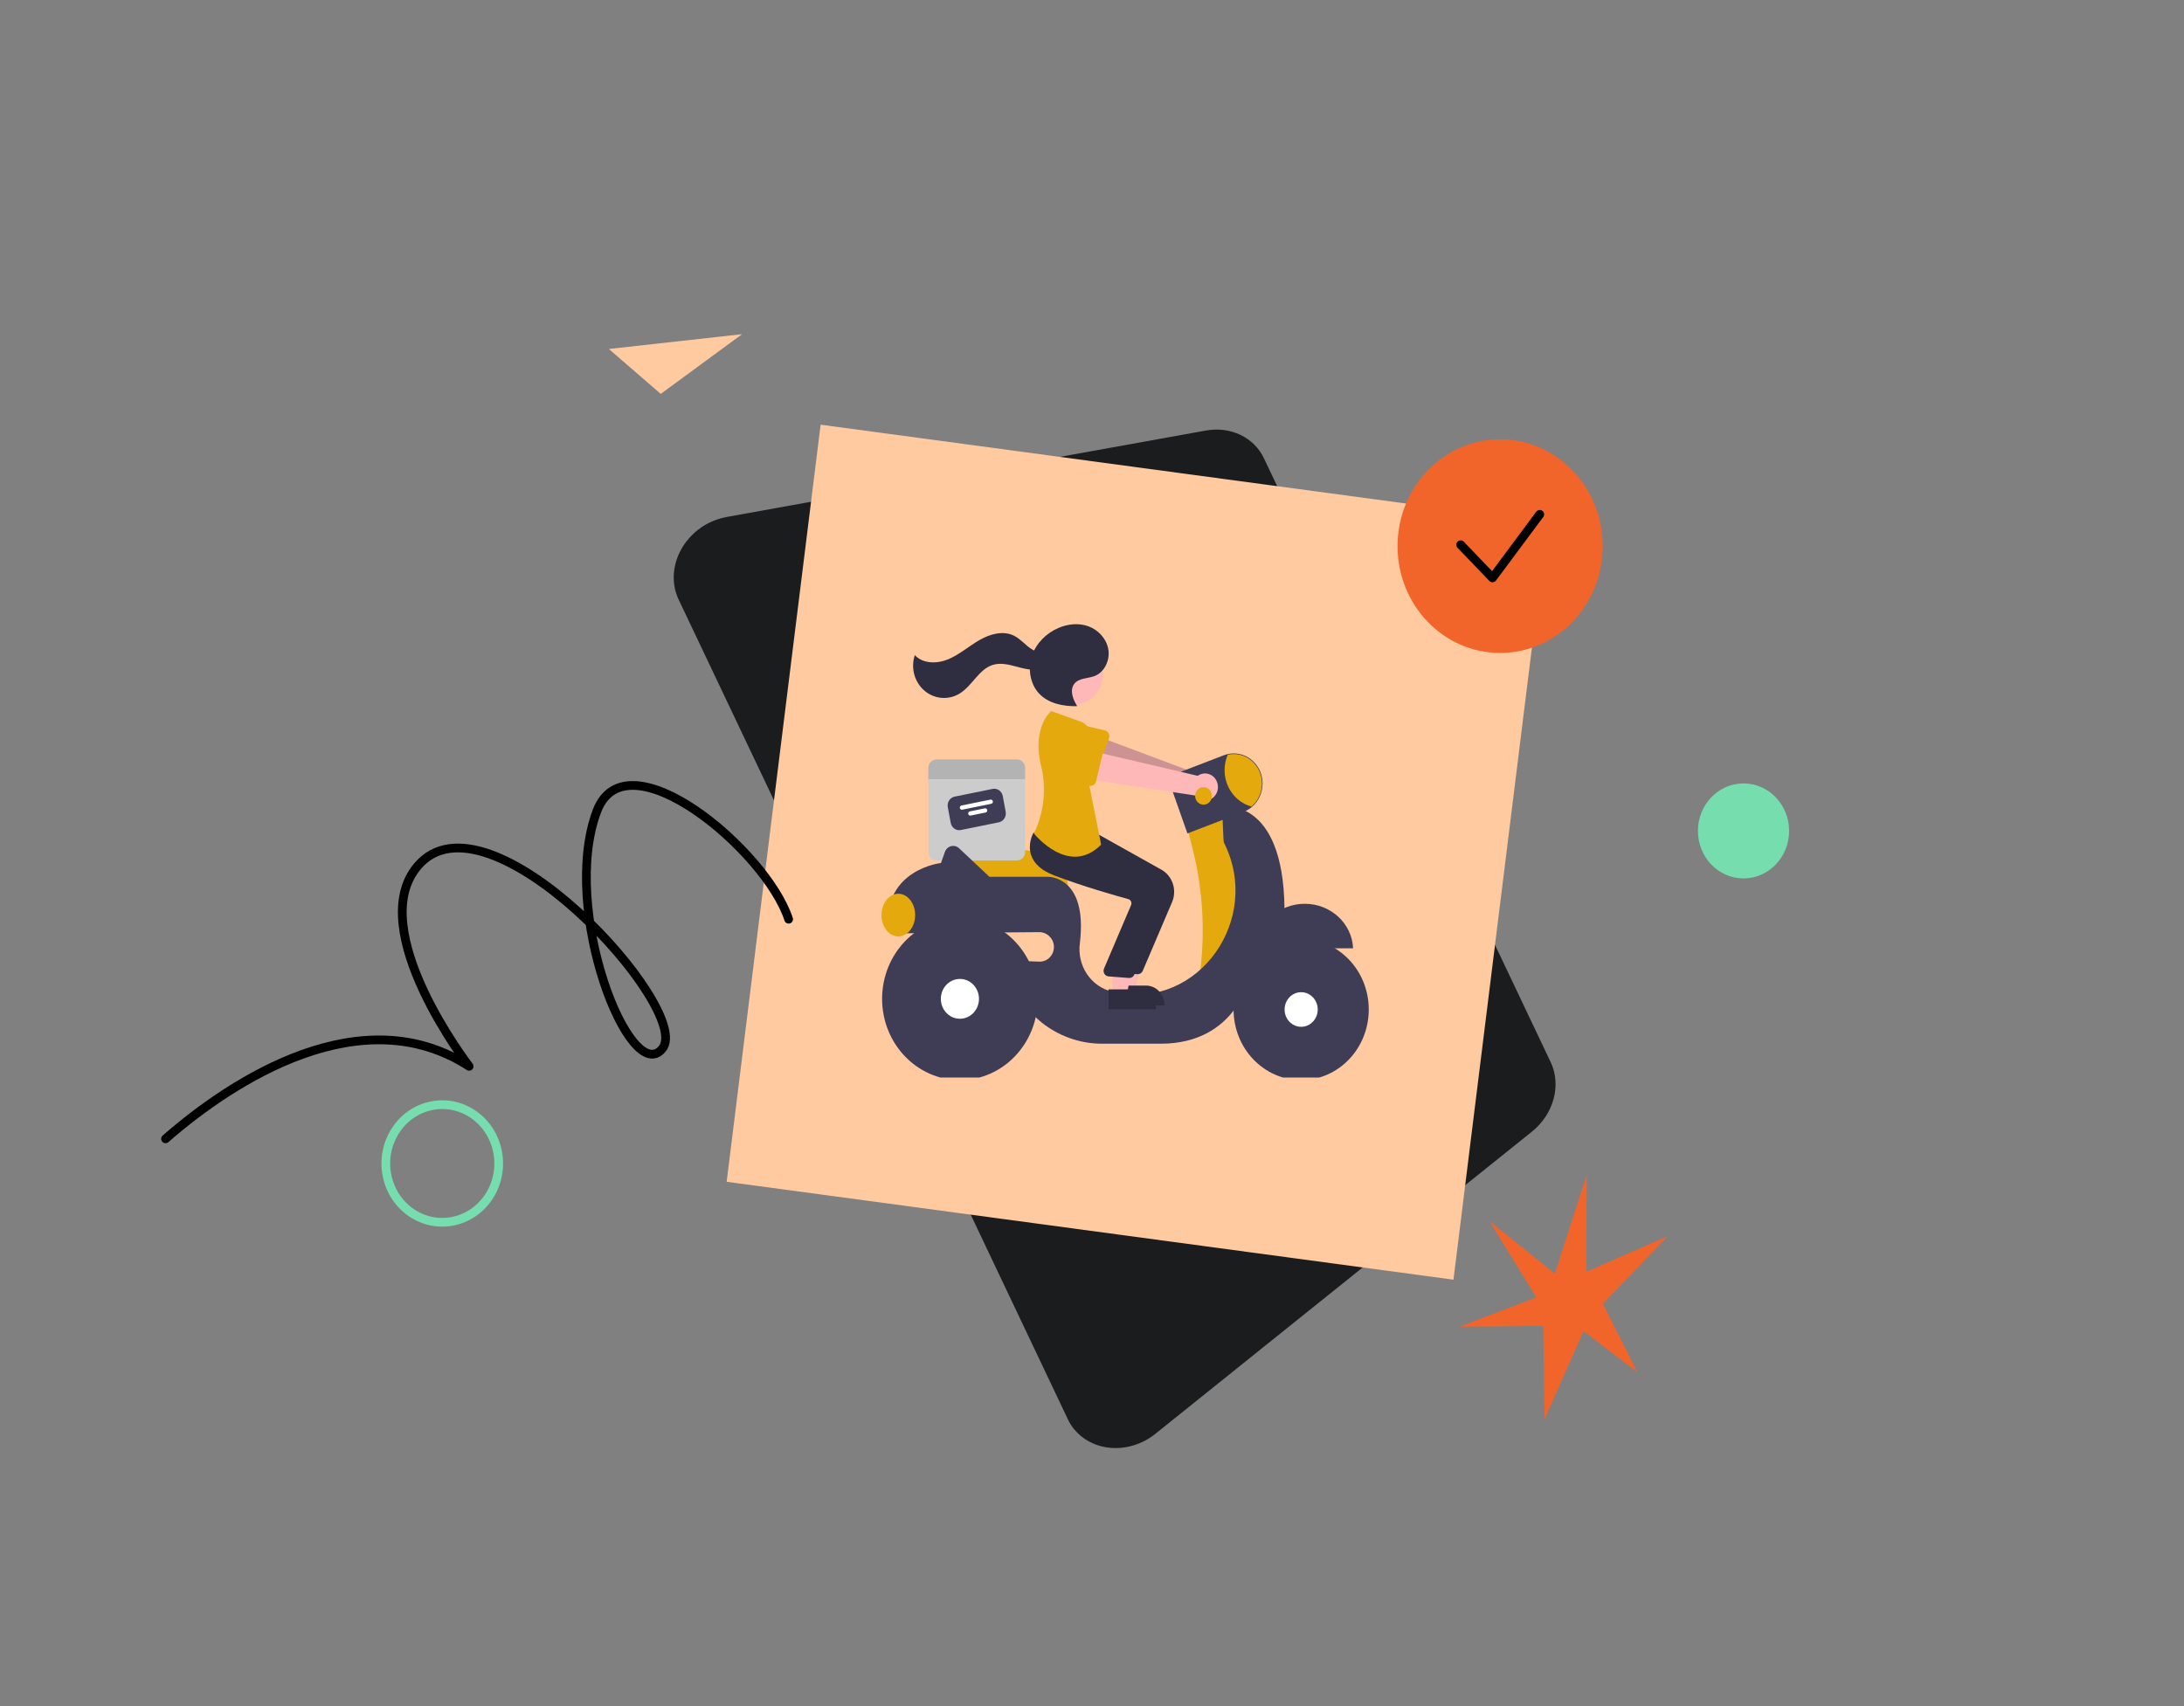 <svg width="375" height="293" viewBox="0 0 375 293" fill="none" xmlns="http://www.w3.org/2000/svg">
<rect x="0" y="0" width="375" height="293" fill="#808080" stroke="none"/>
<path d="M196.46 247.458C197.133 247.111 197.766 246.699 198.359 246.228L263.065 194.298C264.87 192.838 266.17 190.87 266.754 188.719C267.338 186.565 267.171 184.353 266.28 182.439L217.034 78.719C216.199 76.949 214.784 75.533 212.986 74.674C211.188 73.817 209.102 73.558 207.023 73.936L124.685 88.789C123.626 88.992 122.59 89.348 121.615 89.846C119.205 91.089 117.316 93.167 116.36 95.623C115.406 98.077 115.46 100.709 116.517 102.938L183.361 243.725C183.652 244.352 184.024 244.933 184.467 245.461C185.813 247.085 187.732 248.164 189.907 248.525C192.084 248.889 194.393 248.513 196.46 247.458Z" fill="#1B1C1D"/>
<path d="M265.699 89.733L140.904 72.925L124.77 202.934L249.565 219.745L265.699 89.733Z" fill="#FFCAA0"/>
<g clip-path="url(#clip0_1136_6928)">
<path d="M183.44 152.971H163.637L163.427 146.612C163.418 146.337 163.466 146.062 163.569 145.808C163.671 145.554 163.825 145.325 164.019 145.139C164.214 144.953 164.445 144.813 164.697 144.729C164.948 144.645 165.214 144.618 165.476 144.652L177 146.126H177.001C178.71 146.13 180.347 146.842 181.554 148.105C182.761 149.368 183.439 151.079 183.44 152.863V152.971Z" fill="#E4A90D"/>
<path d="M174.614 130.417H160.803C160.619 130.417 160.437 130.455 160.268 130.528C160.098 130.601 159.944 130.709 159.814 130.845C159.684 130.98 159.581 131.141 159.511 131.319C159.44 131.496 159.404 131.686 159.404 131.878V146.302C159.404 146.494 159.44 146.684 159.511 146.861C159.581 147.038 159.684 147.199 159.814 147.335C159.944 147.47 160.098 147.578 160.268 147.651C160.437 147.725 160.619 147.763 160.803 147.762H174.614C174.798 147.763 174.98 147.725 175.149 147.651C175.319 147.578 175.473 147.47 175.603 147.335C175.733 147.199 175.836 147.038 175.906 146.861C175.977 146.684 176.013 146.494 176.013 146.302V131.878C176.013 131.686 175.977 131.496 175.906 131.319C175.836 131.141 175.733 130.98 175.603 130.845C175.473 130.709 175.319 130.601 175.149 130.528C174.98 130.455 174.798 130.417 174.614 130.417Z" fill="#CCCCCC"/>
<path d="M171.503 141.203L164.982 142.529C164.596 142.607 164.195 142.522 163.868 142.292C163.542 142.062 163.316 141.706 163.24 141.302L162.739 138.614C162.664 138.21 162.745 137.792 162.965 137.45C163.186 137.109 163.526 136.873 163.913 136.794L170.434 135.468C170.821 135.39 171.222 135.475 171.548 135.705C171.875 135.935 172.101 136.291 172.177 136.694L172.678 139.383C172.753 139.787 172.671 140.205 172.451 140.546C172.231 140.888 171.89 141.124 171.503 141.203Z" fill="#3F3D56"/>
<path d="M170.199 138.025L165.222 139.037C165.131 139.056 165.037 139.036 164.96 138.982C164.883 138.928 164.83 138.844 164.812 138.749C164.795 138.654 164.814 138.555 164.866 138.475C164.917 138.395 164.998 138.339 165.089 138.321L170.065 137.308C170.156 137.29 170.25 137.31 170.327 137.364C170.404 137.418 170.457 137.502 170.475 137.597C170.493 137.692 170.474 137.791 170.422 137.871C170.37 137.951 170.29 138.007 170.199 138.025Z" fill="white"/>
<path d="M169.232 139.523L166.657 140.047C166.566 140.065 166.472 140.045 166.395 139.991C166.318 139.937 166.265 139.853 166.247 139.758C166.23 139.663 166.249 139.565 166.301 139.484C166.353 139.404 166.433 139.349 166.524 139.33L169.098 138.807C169.143 138.797 169.189 138.798 169.234 138.807C169.279 138.817 169.322 138.835 169.36 138.862C169.398 138.889 169.431 138.923 169.456 138.963C169.482 139.003 169.499 139.048 169.508 139.095C169.517 139.142 169.516 139.191 169.507 139.238C169.498 139.285 169.48 139.329 169.455 139.369C169.429 139.409 169.396 139.443 169.358 139.469C169.319 139.496 169.277 139.514 169.232 139.523Z" fill="white"/>
<path d="M176.013 131.878V133.795H159.404V131.878C159.404 131.686 159.44 131.496 159.511 131.319C159.581 131.141 159.684 130.98 159.814 130.845C159.944 130.709 160.098 130.601 160.268 130.528C160.437 130.455 160.619 130.417 160.803 130.417H174.614C174.798 130.417 174.98 130.455 175.149 130.528C175.319 130.601 175.473 130.709 175.603 130.845C175.733 130.98 175.836 131.141 175.906 131.319C175.977 131.496 176.013 131.686 176.013 131.878Z" fill="#B3B3B3"/>
<path d="M209.178 134.394C209.082 134.07 208.92 133.773 208.702 133.522C208.484 133.272 208.216 133.074 207.917 132.944C207.619 132.813 207.296 132.752 206.972 132.766C206.648 132.779 206.331 132.867 206.044 133.022L187.042 125.902L186.205 130.86L205.146 136.299C205.428 136.787 205.872 137.15 206.393 137.319C206.914 137.488 207.476 137.452 207.973 137.217C208.47 136.982 208.867 136.565 209.089 136.044C209.311 135.524 209.343 134.937 209.178 134.394Z" fill="#FFB8B8"/>
<path opacity="0.2" d="M209.178 134.394C209.082 134.07 208.92 133.773 208.702 133.522C208.484 133.272 208.216 133.074 207.917 132.944C207.619 132.813 207.296 132.752 206.972 132.766C206.648 132.779 206.331 132.867 206.044 133.022L187.042 125.902L186.205 130.86L205.146 136.299C205.428 136.787 205.872 137.15 206.393 137.319C206.914 137.488 207.476 137.452 207.973 137.217C208.47 136.982 208.867 136.565 209.089 136.044C209.311 135.524 209.343 134.937 209.178 134.394Z" fill="black"/>
<path d="M190.415 126.806L188.621 131.702C188.57 131.841 188.49 131.967 188.389 132.072C188.287 132.176 188.164 132.256 188.03 132.307C187.896 132.358 187.752 132.377 187.61 132.365C187.468 132.353 187.33 132.308 187.205 132.235L182.844 129.672C182.164 129.395 181.616 128.848 181.321 128.149C181.026 127.451 181.008 126.659 181.271 125.948C181.534 125.236 182.057 124.662 182.725 124.352C183.392 124.042 184.15 124.021 184.833 124.294L189.702 125.422C189.842 125.454 189.973 125.518 190.087 125.608C190.201 125.698 190.295 125.812 190.362 125.944C190.43 126.075 190.47 126.22 190.479 126.369C190.488 126.518 190.466 126.667 190.415 126.806Z" fill="#E4A90D"/>
<path d="M210.674 138.928L203.865 142.16L204.759 145.674C206.486 152.461 206.944 159.532 206.109 166.5L211.087 167.585L215.213 156.596L213.769 144.099L210.674 138.928Z" fill="#E4A90D"/>
<path d="M224.033 155.194C219.56 155.194 215.914 158.591 215.737 162.844H232.329C232.152 158.591 228.506 155.194 224.033 155.194Z" fill="#3F3D56"/>
<path d="M220.551 155.929C220.318 136.731 209.849 138.497 209.849 138.497C209.849 138.497 210.044 144.473 210.139 144.658C216.81 157.841 205.8 173.295 191.784 170.452C191.52 170.399 191.266 170.344 191.023 170.289C189.247 169.902 187.679 168.823 186.638 167.271C185.597 165.72 185.161 163.812 185.419 161.937C186.799 150.358 179.932 150.563 179.932 150.563H169.892L164.677 145.662C164.493 145.489 164.271 145.366 164.031 145.303C163.791 145.24 163.54 145.24 163.299 145.302C163.059 145.364 162.837 145.487 162.652 145.659C162.468 145.832 162.327 146.049 162.241 146.291L161.57 148.193C161.57 148.193 151.667 149.27 152.492 159.398H155.554C155.546 159.685 155.557 159.973 155.587 160.259L178.437 160.065C179.776 160.054 180.958 161.187 180.964 162.586C180.965 162.927 180.901 163.264 180.775 163.578C180.648 163.892 180.463 164.176 180.229 164.414C179.995 164.651 179.717 164.836 179.413 164.959C179.109 165.082 178.784 165.139 178.458 165.128L174.774 165C173.64 170.279 176.425 173.834 179.494 176.07C182.383 178.144 185.812 179.244 189.318 179.221H199.326C212.324 179.221 214.594 167.801 214.594 167.801C221.402 164.784 220.551 155.929 220.551 155.929Z" fill="#3F3D56"/>
<path d="M223.414 185.47C229.824 185.47 235.02 180.044 235.02 173.35C235.02 166.656 229.824 161.229 223.414 161.229C217.005 161.229 211.809 166.656 211.809 173.35C211.809 180.044 217.005 185.47 223.414 185.47Z" fill="#3F3D56"/>
<path d="M223.414 176.319C224.985 176.319 226.258 174.989 226.258 173.349C226.258 171.708 224.985 170.378 223.414 170.378C221.843 170.378 220.569 171.708 220.569 173.349C220.569 174.989 221.843 176.319 223.414 176.319Z" fill="white"/>
<path d="M164.82 185.47C172.198 185.47 178.179 179.224 178.179 171.518C178.179 163.813 172.198 157.566 164.82 157.566C157.442 157.566 151.461 163.813 151.461 171.518C151.461 179.224 157.442 185.47 164.82 185.47Z" fill="#3F3D56"/>
<path d="M164.82 174.938C166.628 174.938 168.094 173.407 168.094 171.518C168.094 169.63 166.628 168.099 164.82 168.099C163.011 168.099 161.546 169.63 161.546 171.518C161.546 173.407 163.011 174.938 164.82 174.938Z" fill="white"/>
<path d="M203.885 143.114L201.435 136.165C201.308 135.803 201.249 135.418 201.264 135.032C201.279 134.647 201.366 134.268 201.521 133.917C201.676 133.567 201.896 133.252 202.167 132.99C202.439 132.728 202.757 132.525 203.104 132.392L210.127 129.692C210.737 129.457 211.385 129.35 212.035 129.377C212.685 129.404 213.323 129.565 213.913 129.849C214.504 130.134 215.034 130.537 215.475 131.036C215.917 131.535 216.259 132.12 216.484 132.757C216.686 133.329 216.79 133.934 216.789 134.544C216.787 135.318 216.619 136.082 216.298 136.78C215.977 137.478 215.512 138.093 214.935 138.58C214.518 138.929 214.05 139.204 213.549 139.396L203.885 143.114Z" fill="#3F3D56"/>
<path d="M216.686 134.545C216.686 135.304 216.522 136.053 216.208 136.736C215.894 137.42 215.437 138.022 214.871 138.497C214.002 138.258 213.194 137.824 212.502 137.225C211.81 136.627 211.251 135.878 210.864 135.031C210.478 134.184 210.272 133.259 210.262 132.321C210.252 131.383 210.438 130.454 210.806 129.598C211.514 129.437 212.247 129.444 212.952 129.618C213.657 129.792 214.315 130.129 214.879 130.603C215.443 131.078 215.898 131.678 216.211 132.36C216.524 133.042 216.686 133.789 216.686 134.545Z" fill="#E4A90D"/>
<path d="M154.246 160.798C155.841 160.798 157.134 159.158 157.134 157.135C157.134 155.112 155.841 153.472 154.246 153.472C152.65 153.472 151.357 155.112 151.357 157.135C151.357 159.158 152.65 160.798 154.246 160.798Z" fill="#E4A90D"/>
<path d="M192.428 170.101H194.957L196.161 163.25L192.427 163.25L192.428 170.101Z" fill="#FFB8B8"/>
<path d="M191.783 169.239L196.764 169.238H196.764C197.181 169.238 197.594 169.324 197.979 169.491C198.364 169.657 198.714 169.901 199.009 170.209C199.304 170.517 199.538 170.883 199.697 171.285C199.857 171.687 199.939 172.118 199.939 172.554V172.661L191.783 172.662L191.783 169.239Z" fill="#2F2E41"/>
<path d="M195.364 167.289C195.334 167.289 195.305 167.288 195.275 167.285L191.775 167.019C191.633 167.005 191.496 166.958 191.375 166.88C191.254 166.802 191.151 166.697 191.075 166.571C190.999 166.446 190.952 166.304 190.937 166.156C190.922 166.008 190.94 165.859 190.989 165.72L195.673 154.727C195.707 154.629 195.721 154.525 195.714 154.422C195.707 154.318 195.679 154.217 195.633 154.124C195.587 154.031 195.522 153.949 195.444 153.884C195.365 153.818 195.274 153.771 195.177 153.745C192.974 153.144 187.322 151.543 182.429 149.669C180.333 148.866 179.013 147.706 178.505 146.221C177.836 144.263 178.826 142.477 178.868 142.402L178.901 142.344L183.505 142.781L188.497 143.224L199.434 149.35C200.351 149.867 201.047 150.726 201.384 151.756C201.721 152.785 201.675 153.91 201.254 154.905L196.211 166.715C196.138 166.886 196.019 167.031 195.869 167.133C195.718 167.235 195.543 167.289 195.364 167.289Z" fill="#2F2E41"/>
<path d="M184.305 121.035C187.104 121.035 189.373 118.665 189.373 115.742C189.373 112.82 187.104 110.45 184.305 110.45C181.507 110.45 179.238 112.82 179.238 115.742C179.238 118.665 181.507 121.035 184.305 121.035Z" fill="#FFB8B8"/>
<path d="M190.983 170.748H193.513L194.716 163.896L190.983 163.897L190.983 170.748Z" fill="#FFB8B8"/>
<path d="M190.338 169.886L195.319 169.886H195.319C195.736 169.886 196.149 169.971 196.534 170.138C196.919 170.305 197.269 170.549 197.564 170.857C197.859 171.165 198.093 171.53 198.252 171.932C198.412 172.335 198.494 172.766 198.494 173.201V173.309L190.338 173.309L190.338 169.886Z" fill="#2F2E41"/>
<path d="M193.919 167.936C193.89 167.936 193.86 167.934 193.831 167.932L190.33 167.665C190.188 167.652 190.052 167.604 189.931 167.527C189.809 167.449 189.707 167.343 189.631 167.218C189.555 167.092 189.508 166.95 189.493 166.803C189.478 166.655 189.495 166.506 189.544 166.366L194.229 155.374C194.262 155.276 194.276 155.172 194.269 155.068C194.262 154.964 194.235 154.863 194.188 154.771C194.142 154.678 194.078 154.596 193.999 154.53C193.921 154.465 193.83 154.418 193.732 154.392C191.529 153.79 185.877 152.189 180.985 150.315C178.888 149.513 177.568 148.353 177.061 146.867C176.391 144.909 177.381 143.124 177.424 143.049L177.457 142.99L182.061 143.427L187.052 143.871L197.99 149.996C198.906 150.514 199.602 151.373 199.94 152.402C200.277 153.432 200.23 154.556 199.809 155.552L194.767 167.361C194.694 167.532 194.575 167.678 194.424 167.78C194.274 167.882 194.099 167.936 193.919 167.936Z" fill="#2F2E41"/>
<path d="M185.869 124.034L180.504 122.095C180.504 122.095 177.137 124.797 178.755 131.5C179.599 134.959 179.353 138.61 178.053 141.911C177.896 142.32 177.716 142.718 177.513 143.103C177.513 143.103 183.496 150.645 189.067 145.042L186.9 134.161C186.9 134.161 190.304 126.943 185.869 124.034Z" fill="#E4A90D"/>
<path d="M184.935 121.213C184.214 120.086 183.645 118.523 184.439 117.45C185.222 116.391 186.768 116.547 187.969 116.079C189.641 115.426 190.611 113.375 190.308 111.537C190.006 109.7 188.594 108.177 186.911 107.554C185.229 106.931 183.332 107.134 181.685 107.851C179.657 108.735 177.917 110.443 177.188 112.608C176.458 114.773 176.848 117.372 178.361 119.035C179.984 120.819 182.53 121.295 184.886 121.266" fill="#2F2E41"/>
<path d="M180.221 111.595C179.312 112.368 177.925 112.024 176.95 111.346C175.974 110.668 175.183 109.703 174.127 109.171C172.266 108.234 170.017 108.857 168.205 109.895C166.394 110.933 164.789 112.367 162.876 113.182C160.963 113.997 158.522 114.037 157.073 112.499C156.717 113.577 156.688 114.745 156.99 115.841C157.292 116.938 157.911 117.91 158.762 118.626C159.613 119.342 160.654 119.766 161.745 119.84C162.835 119.915 163.921 119.637 164.854 119.043C166.95 117.71 168.107 114.914 170.458 114.178C171.759 113.771 173.156 114.099 174.471 114.454C175.786 114.809 177.157 115.193 178.484 114.891C179.811 114.588 181.052 113.343 180.883 111.935L180.221 111.595Z" fill="#2F2E41"/>
<path d="M208.926 134.179C208.793 133.871 208.596 133.597 208.35 133.376C208.105 133.156 207.815 132.994 207.503 132.903C207.191 132.812 206.864 132.793 206.544 132.848C206.225 132.903 205.92 133.031 205.653 133.222L185.956 128.605L185.711 133.633L205.15 136.59C205.487 137.038 205.97 137.341 206.507 137.442C207.044 137.542 207.598 137.434 208.063 137.136C208.529 136.839 208.874 136.374 209.033 135.829C209.192 135.284 209.154 134.697 208.926 134.179Z" fill="#FFB8B8"/>
<path d="M189.41 129.069L188.208 134.158C188.174 134.303 188.11 134.439 188.021 134.555C187.932 134.672 187.821 134.768 187.693 134.835C187.566 134.903 187.426 134.941 187.283 134.947C187.141 134.953 186.998 134.927 186.866 134.87L182.236 132.888C181.527 132.702 180.918 132.229 180.543 131.574C180.167 130.919 180.056 130.135 180.233 129.395C180.41 128.654 180.861 128.017 181.488 127.624C182.114 127.23 182.864 127.112 183.574 127.295L188.539 127.787C188.682 127.801 188.819 127.847 188.943 127.922C189.067 127.997 189.173 128.098 189.256 128.22C189.339 128.342 189.395 128.48 189.422 128.627C189.448 128.773 189.444 128.924 189.41 129.069V129.069Z" fill="#E4A90D"/>
<path d="M206.651 138.174C207.448 138.174 208.095 137.499 208.095 136.666C208.095 135.833 207.448 135.157 206.651 135.157C205.853 135.157 205.207 135.833 205.207 136.666C205.207 137.499 205.853 138.174 206.651 138.174Z" fill="#E4A90D"/>
</g>
<path d="M257.573 112.124C267.3 112.124 275.187 103.91 275.187 93.777C275.187 83.644 267.3 75.431 257.573 75.431C247.847 75.431 239.963 83.644 239.963 93.777C239.963 103.91 247.847 112.124 257.573 112.124Z" fill="#F2652A"/>
<path d="M250.798 93.538L256.266 99.234L264.38 88.322" stroke="black" stroke-width="1.5" stroke-linecap="round" stroke-linejoin="round"/>
<path d="M28.423 195.556C40.256 185.213 62.187 171.247 80.552 183.103C80.552 183.103 62.487 159.688 71.683 148.754C83.698 134.431 119.051 173.356 113.749 180.044C108.295 186.878 96.103 156.301 102.483 139.302C107.517 125.932 131.545 145.99 135.41 157.847" stroke="black" stroke-width="1.5" stroke-linecap="round" stroke-linejoin="round"/>
<path d="M264.975 227.683L265.205 243.673L271.901 228.572L281.135 235.635L275.208 223.871L286.397 212.237L272.379 218.39L272.442 201.75L266.972 218.715L255.743 209.681L263.791 222.787L250.605 227.812L264.975 227.683Z" fill="#F2652A"/>
<path d="M127.42 57.384L113.449 67.639L104.541 59.926L127.42 57.384Z" fill="#FFCAA0"/>
<path d="M299.367 150.839C303.694 150.839 307.198 147.189 307.198 142.684C307.198 138.177 303.694 134.526 299.367 134.526C295.043 134.526 291.539 138.177 291.539 142.684C291.539 147.189 295.043 150.839 299.367 150.839Z" fill="#76DDAE"/>
<path d="M77.998 209.653C83.229 208.467 86.545 203.09 85.406 197.643C84.267 192.193 79.106 188.738 73.877 189.925C68.646 191.111 65.33 196.488 66.469 201.938C67.608 207.385 72.769 210.84 77.998 209.653Z" stroke="#76DDAE" stroke-width="1.5" stroke-linecap="round" stroke-linejoin="round"/>
<defs>
<clipPath id="clip0_1136_6928">
<rect width="104.615" height="77.847" fill="white" transform="translate(139.423 107.183)"/>
</clipPath>
</defs>
</svg>
